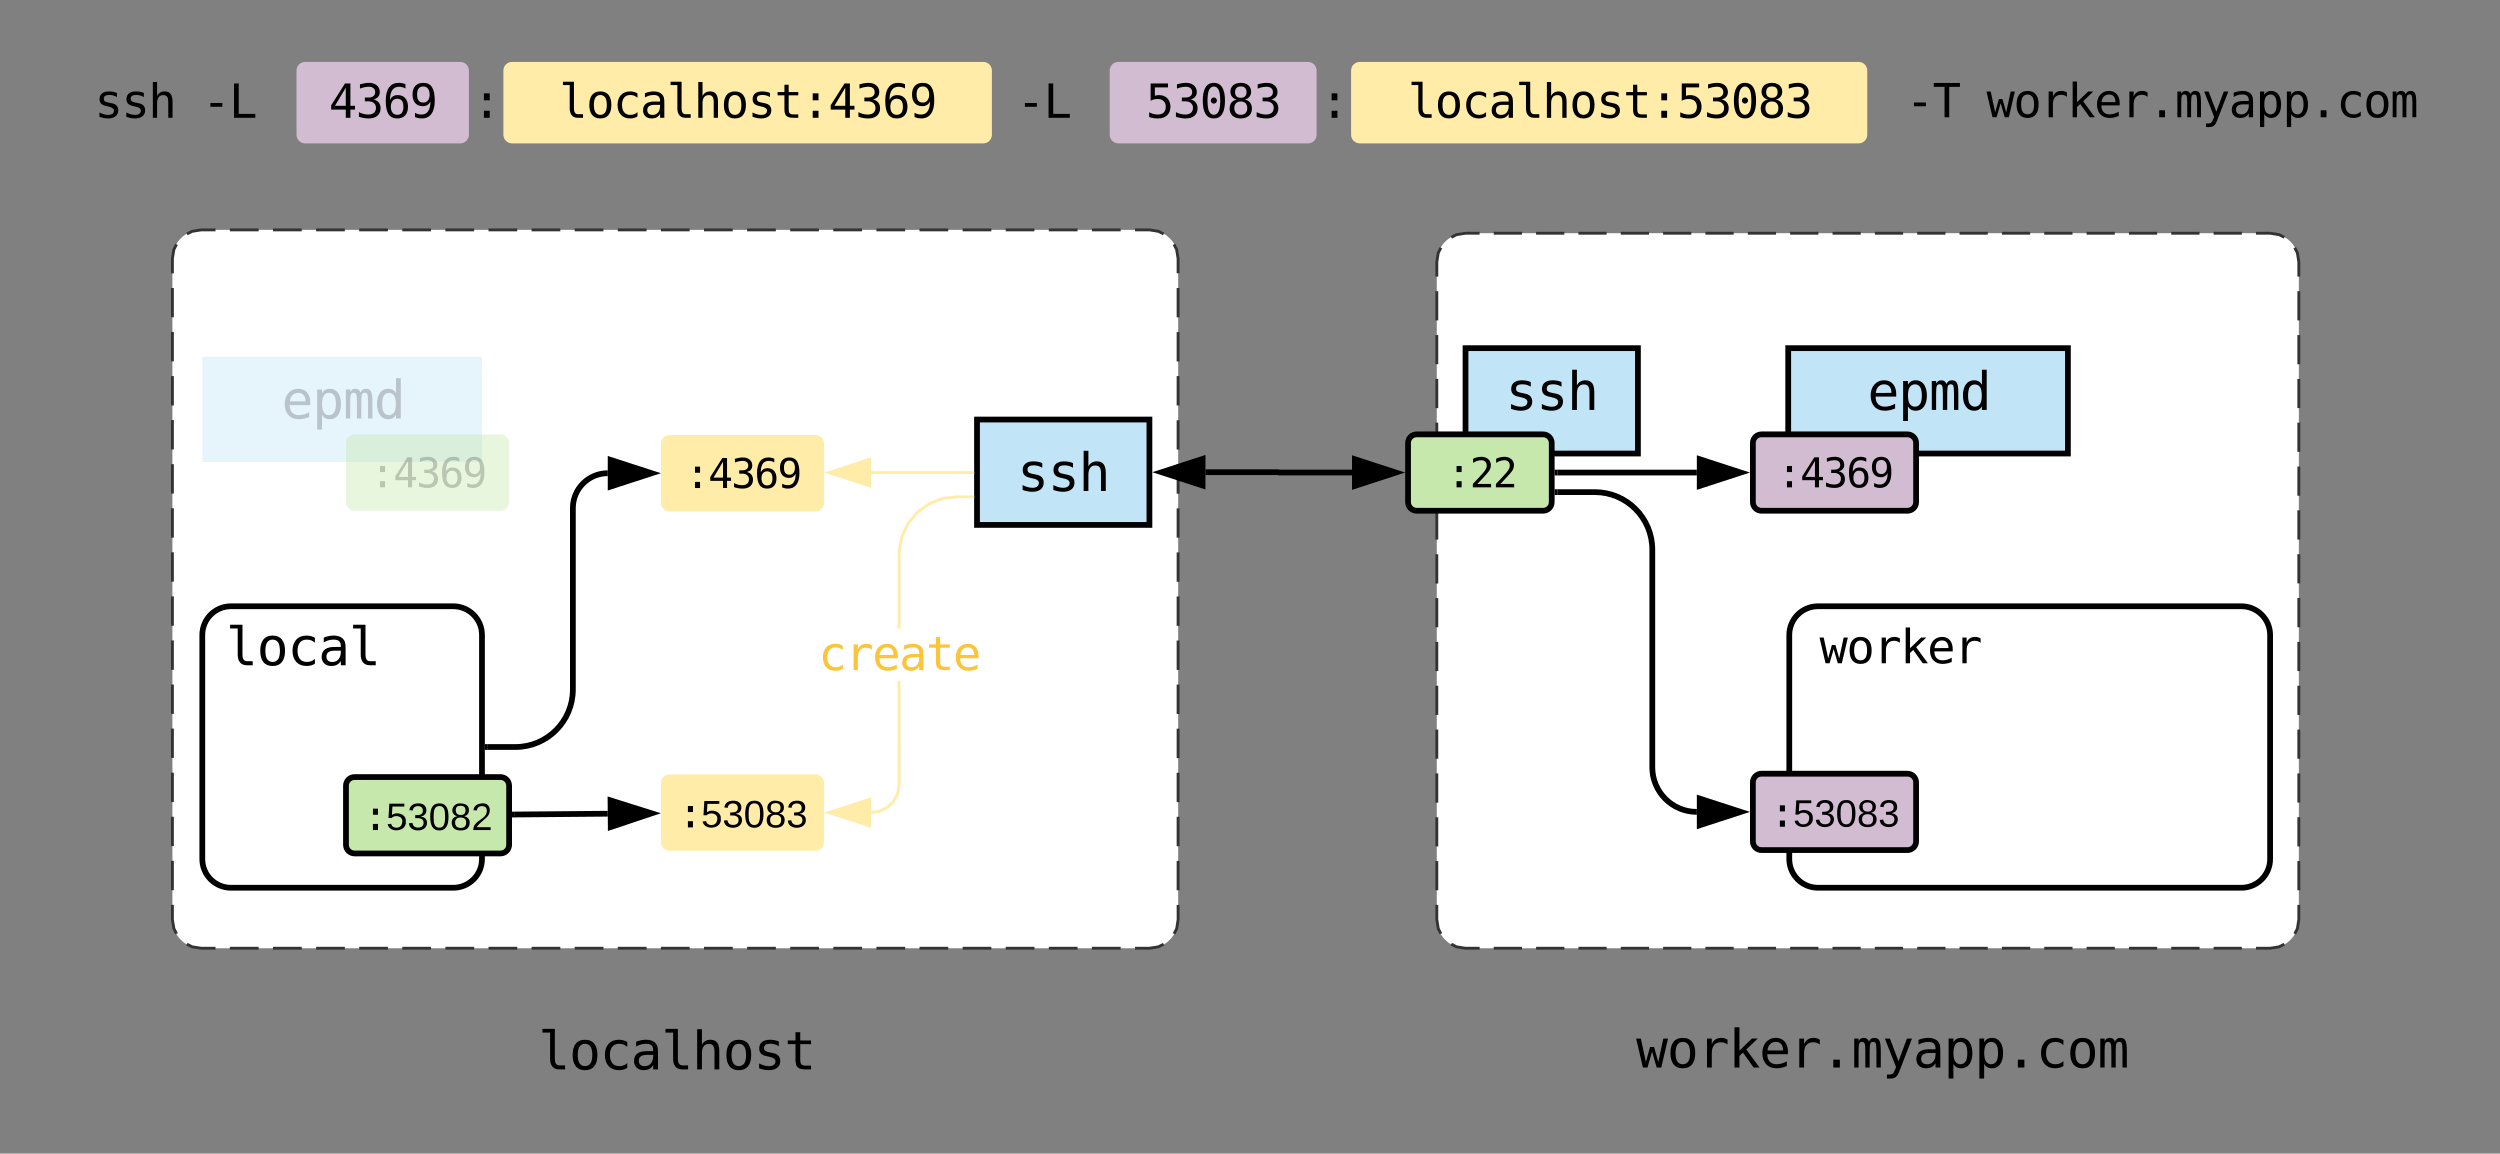 <svg xmlns="http://www.w3.org/2000/svg" xmlns:xlink="http://www.w3.org/1999/xlink" xmlns:lucid="lucid" width="870" height="401.45"><rect width="100%" height="100%" fill="#808080" stroke="none"/><g transform="translate(10 10)" lucid:page-tab-id="yd7fM0PGc_WD"><path d="M490 81.16c0-5.52 4.48-10 10-10h280c5.52 0 10 4.48 10 10V310c0 5.52-4.48 10-10 10H500c-5.52 0-10-4.48-10-10z" fill="#fff"/><path d="M495.05 72.6l1.8-.93 3.15-.5h4.9m4.92 0h9.83m4.9 0h9.84m4.9 0h9.82m4.92 0h9.82m4.9 0h9.84m4.9 0h9.83m4.92 0h9.82m4.9 0h9.84m4.92 0h9.82m4.92 0h9.82m4.9 0h9.84m4.9 0h9.83m4.92 0h9.82m4.9 0h9.83m4.9 0h9.83m4.92 0h9.82m4.9 0h9.84m4.9 0h9.84m4.9 0H780l3.16.5 1.8.93m3.6 3.6l.93 1.8.5 3.16v5.1m0 5.07v10.17m0 5.1v10.16m0 5.1V132m0 5.08v10.17m0 5.1v10.16m0 5.08v10.18m0 5.1v10.16m0 5.08v10.17m0 5.08v10.17m0 5.1v10.16m0 5.1v10.16m0 5.1v10.16m0 5.08v10.17m0 5.1v10.16m0 5.08v5.1l-.5 3.16-.93 1.8m-3.62 3.6l-1.8.93-3.15.5h-4.9m-4.92 0h-9.83m-4.9 0h-9.84m-4.9 0h-9.82m-4.92 0h-9.82m-4.9 0h-9.84m-4.9 0h-9.83m-4.92 0h-9.82m-4.9 0h-9.84m-4.92 0h-9.82m-4.92 0h-9.82m-4.9 0h-9.84m-4.9 0h-9.83m-4.92 0h-9.82m-4.9 0h-9.83m-4.9 0h-9.83m-4.92 0h-9.82m-4.9 0h-9.84m-4.9 0h-9.84m-4.9 0H500l-3.16-.5-1.8-.93m-3.6-3.62l-.93-1.8-.5-3.15v-5.1m0-5.07v-10.17m0-5.1V274.4m0-5.08v-10.17m0-5.1V243.9m0-5.1v-10.16m0-5.1V213.4m0-5.1v-10.16m0-5.08v-10.17m0-5.1v-10.16m0-5.07v-10.17m0-5.1V137.1m0-5.08v-10.17m0-5.1V106.6m0-5.1V91.33m0-5.08v-5.1l.5-3.15.93-1.8" stroke="#333" fill="none"/><path d="M612.67 210.98c0-5.53 4.48-10 10-10H770c5.52 0 10 4.47 10 10v77.96c0 5.53-4.48 10-10 10H622.67c-5.52 0-10-4.47-10-10z" stroke="#000" stroke-width="2" fill="#fff"/><path d="M612.3 200H690v31.45h-77.7z" fill="#fff" fill-opacity="0"/><use xlink:href="#a" transform="matrix(1,0,0,1,617.287,205) translate(5.904 15.814)"/><path d="M600 262.25c0-1.65 1.34-3 3-3h50.8c1.64 0 3 1.35 3 3v20.58c0 1.66-1.36 3-3 3H603c-1.66 0-3-1.34-3-3z" stroke="#000" stroke-width="2" fill="#d1bcd2"/><use xlink:href="#b" transform="matrix(1,0,0,1,605,264.254) translate(0.968 13.439)"/><path d="M612.3 111.16h97.33v36.67H612.3z" stroke="#000" stroke-width="2" fill="#c1e4f7"/><use xlink:href="#c" transform="matrix(1,0,0,1,617.287,116.164) translate(22.594 16.502)"/><path d="M600 144.16c0-1.65 1.34-3 3-3h50.8c1.64 0 3 1.35 3 3v20.58c0 1.66-1.36 3-3 3H603c-1.66 0-3-1.34-3-3z" stroke="#000" stroke-width="2" fill="#d1bcd2"/><use xlink:href="#d" transform="matrix(1,0,0,1,605,146.164) translate(3.432 13.439)"/><path d="M500 111.16h60v36.67h-60z" stroke="#000" stroke-width="2" fill="#c1e4f7"/><use xlink:href="#e" transform="matrix(1,0,0,1,505,116.164) translate(8.945 16.502)"/><path d="M480 144.16c0-1.65 1.34-3 3-3h44c1.66 0 3 1.35 3 3v20.58c0 1.66-1.34 3-3 3h-44c-1.66 0-3-1.34-3-3z" stroke="#000" stroke-width="2" fill="#c7e8ac"/><use xlink:href="#f" transform="matrix(1,0,0,1,485,146.164) translate(8.459 13.439)"/><path d="M50 80c0-5.52 4.48-10 10-10h330c5.52 0 10 4.48 10 10v230c0 5.52-4.48 10-10 10H60c-5.52 0-10-4.48-10-10z" fill="#fff"/><path d="M55.05 71.43l1.8-.92L60 70h5m5 0h10m5 0h10m5 0h10m5 0h10m5 0h10m5 0h10m5 0h10m5 0h10m5 0h10m5 0h10m5 0h10m5 0h10m5 0h10m5 0h10m5 0h10m5 0h10m5 0h10m5 0h10m5 0h10m5 0h10m5 0h10m5 0h5l3.16.5 1.8.93m3.6 3.62l.93 1.8.5 3.15v5.1m0 5.12v10.22m0 5.12v10.22m0 5.1v10.23m0 5.12v10.22m0 5.12v10.22m0 5.1v10.23m0 5.12v10.22m0 5.12v10.22m0 5.1v10.23m0 5.12v10.22m0 5.12v10.22m0 5.1v10.23m0 5.12v10.22m0 5.12v10.22m0 5.1V310l-.5 3.16-.93 1.8m-3.62 3.6l-1.8.93-3.15.5h-5m-5 0h-10m-5 0h-10m-5 0h-10m-5 0h-10m-5 0h-10m-5 0h-10m-5 0h-10m-5 0h-10m-5 0h-10m-5 0h-10m-5 0h-10m-5 0h-10m-5 0h-10m-5 0h-10m-5 0h-10m-5 0h-10m-5 0h-10m-5 0h-10m-5 0h-10m-5 0H85m-5 0H70m-5 0h-5l-3.16-.5-1.8-.93m-3.6-3.62l-.93-1.8L50 310v-5.1m0-5.12v-10.22m0-5.12v-10.22m0-5.1v-10.23m0-5.12v-10.22m0-5.12v-10.22m0-5.1v-10.23m0-5.12v-10.22m0-5.12v-10.22m0-5.1v-10.23m0-5.12v-10.22m0-5.12v-10.22m0-5.1v-10.23m0-5.12v-10.22m0-5.12V90.22m0-5.1V80l.5-3.16.93-1.8" stroke="#333" fill="none"/><path d="M330 136h60v36.67h-60z" stroke="#000" stroke-width="2" fill="#c1e4f7"/><use xlink:href="#e" transform="matrix(1,0,0,1,335,141) translate(8.945 19.877)"/><path d="M60.4 114.12h97.33v36.66H60.4z" stroke="#000" stroke-opacity="0" stroke-width="2" fill="#c1e4f7" fill-opacity=".4"/><use xlink:href="#g" transform="matrix(1,0,0,1,65.386,119.118) translate(22.594 16.502)"/><path d="M110.4 144.16c0-1.65 1.33-3 3-3h50.77c1.66 0 3 1.35 3 3v20.58c0 1.66-1.34 3-3 3H113.4c-1.67 0-3-1.34-3-3z" stroke="#000" stroke-opacity="0" stroke-width="2" fill="#c7e8ac" fill-opacity=".4"/><use xlink:href="#h" transform="matrix(1,0,0,1,115.386,146.164) translate(3.432 13.439)"/><path d="M60.4 210.98c0-5.53 4.46-10 10-10h77.33c5.52 0 10 4.47 10 10v77.96c0 5.53-4.48 10-10 10H70.4c-5.54 0-10-4.47-10-10z" stroke="#000" stroke-width="2" fill="#fff"/><path d="M60.4 200H130v31.45H60.4z" fill="#fff" fill-opacity="0"/><use xlink:href="#i" transform="matrix(1,0,0,1,65.386,205) translate(3.242 16.502)"/><path d="M110.4 263.42c0-1.66 1.33-3 3-3h50.77c1.66 0 3 1.34 3 3V284c0 1.65-1.34 3-3 3H113.4c-1.67 0-3-1.35-3-3z" stroke="#000" stroke-width="2" fill="#c7e8ac"/><use xlink:href="#j" transform="matrix(1,0,0,1,115.386,265.418) translate(0.968 13.439)"/><path d="M409.5 154.33h25.44c.03 0 .06.03.06.06 0 .02.03.05.06.05h25.44" stroke="#000" stroke-width="2" fill="none"/><path d="M394.24 154.33l14.26-4.63v9.27zM475.76 154.45l-14.26 4.64v-9.28z" stroke="#000" stroke-width="2"/><path d="M532 154.45h48.5" stroke="#000" stroke-width="2" fill="none"/><path d="M532.03 155.45H531v-2h1.03z"/><path d="M595.76 154.45l-14.26 4.64v-9.28z" stroke="#000" stroke-width="2"/><path d="M532 161.26h13c11.05 0 20 8.96 20 20v75.78c0 8.56 6.94 15.5 15.5 15.5" stroke="#000" stroke-width="2" fill="none"/><path d="M532.03 162.26H531v-2h1.03z"/><path d="M595.76 272.54l-14.26 4.64v-9.27z" stroke="#000" stroke-width="2"/><path d="M220 262.48c0-1.65 1.34-3 3-3h50.8c1.64 0 3 1.35 3 3v20.58c0 1.66-1.36 3-3 3H223c-1.66 0-3-1.34-3-3z" stroke="#000" stroke-opacity="0" stroke-width="2" fill="#ffeca9"/><use xlink:href="#b" transform="matrix(1,0,0,1,225,264.485) translate(0.968 13.439)"/><path d="M220 144.4c0-1.66 1.34-3 3-3h50.8c1.64 0 3 1.34 3 3v20.57c0 1.66-1.36 3-3 3H223c-1.66 0-3-1.34-3-3z" stroke="#000" stroke-opacity="0" stroke-width="2" fill="#ffeca9"/><use xlink:href="#d" transform="matrix(1,0,0,1,225,146.395) translate(3.432 13.439)"/><path d="M328.5 154.46h-35.33" stroke="#ffeca9" fill="none"/><path d="M329 154.96h-.5v-1h.5z" fill="#ffeca9"/><path d="M278.4 154.46l14.27-4.64v9.27z" stroke="#ffeca9" fill="#ffeca9"/><path d="M303.4 263.1l-.55 3.27-1.53 2.86-2.33 2.23-2.94 1.4-2.82.4-.14-.98 2.66-.38 2.66-1.27 2.1-2 1.37-2.6.5-3.02V226.9h1zm25.1-99.72h-5.58l-4.87.6-4.5 1.78-3.94 2.85-3.13 3.76-2.08 4.37-.96 4.77-.05 1.4v25.87h-1v-25.9l.04-1.48 1-5 2.2-4.58 3.28-3.95 4.16-3 4.72-1.86 5.06-.62h5.64zM329 163.38h-.5v-1h.5zM292.67 277.4l-14.27-4.63 14.27-4.63z" fill="#ffeca9"/><path d="M293.17 278.1l-16.38-5.33 16.37-5.32zm-13.15-5.33l12.15 3.95v-7.9z" fill="#ffeca9"/><use xlink:href="#k" transform="matrix(1,0,0,1,274.797,208.772) translate(0 14.439)"/><path d="M159.73 249.96h9.63c11.05 0 20-8.95 20-20v-63.14c0-6.7 5.44-12.14 12.14-12.14" stroke="#000" stroke-width="2" fill="none"/><path d="M159.75 250.96h-1.02v-2h1.02z"/><path d="M216.76 154.68l-14.26 4.64v-9.27z" stroke="#000" stroke-width="2"/><path d="M169.17 273.45l32.33-.28" stroke="#000" stroke-width="2" fill="none"/><path d="M169.2 274.45h-1.03v-2h1.02z"/><path d="M216.76 273.04l-14.22 4.76-.08-9.27z" stroke="#000" stroke-width="2"/><path d="M550 340h190v31.45H550z" fill="#fff" fill-opacity="0"/><use xlink:href="#l" transform="matrix(1,0,0,1,555,345) translate(4.375 16.502)"/><path d="M175 340h100v31.45H175z" fill="#fff" fill-opacity="0"/><use xlink:href="#m" transform="matrix(1,0,0,1,180,345) translate(-2.664 17.155)"/><path d="M10 11.55h82V39.9H10z" stroke="#000" stroke-opacity="0" stroke-width="2" fill="#fff" fill-opacity="0"/><use xlink:href="#n" transform="matrix(1,0,0,1,15,16.55) translate(7.904 14.439)"/><use xlink:href="#o" transform="matrix(1,0,0,1,15,16.55) translate(45.365 14.439)"/><path d="M93.18 14.55c0-1.66 1.34-3 3-3h54c1.65 0 3 1.34 3 3V36.9c0 1.66-1.35 3-3 3h-54c-1.66 0-3-1.34-3-3z" stroke="#000" stroke-opacity="0" stroke-width="2" fill="#d1bcd2"/><use xlink:href="#p" transform="matrix(1,0,0,1,98.177,16.55) translate(6.27 14.439)"/><path d="M149.18 11.55h20V39.9h-20z" stroke="#000" stroke-opacity="0" stroke-width="2" fill="#fff" fill-opacity="0"/><use xlink:href="#q" transform="matrix(1,0,0,1,154.177,16.55) translate(0.317 14.439)"/><path d="M165.18 14.55c0-1.66 1.34-3 3-3h164c1.65 0 3 1.34 3 3V36.9c0 1.66-1.35 3-3 3h-164c-1.66 0-3-1.34-3-3z" stroke="#000" stroke-opacity="0" stroke-width="2" fill="#ffeca9"/><use xlink:href="#r" transform="matrix(1,0,0,1,170.177,16.55) translate(14.443 14.439)"/><path d="M336.18 11.55h34V39.9h-34z" stroke="#000" stroke-opacity="0" stroke-width="2" fill="#fff" fill-opacity="0"/><use xlink:href="#s" transform="matrix(1,0,0,1,341.177,16.55) translate(2.635 14.439)"/><path d="M376.18 14.55c0-1.66 1.34-3 3-3h66c1.65 0 3 1.34 3 3V36.9c0 1.66-1.35 3-3 3h-66c-1.66 0-3-1.34-3-3z" stroke="#000" stroke-opacity="0" stroke-width="2" fill="#d1bcd2"/><use xlink:href="#t" transform="matrix(1,0,0,1,381.177,16.55) translate(7.587 14.439)"/><path d="M444.18 11.55h20V39.9h-20z" stroke="#000" stroke-opacity="0" stroke-width="2" fill="#fff" fill-opacity="0"/><use xlink:href="#q" transform="matrix(1,0,0,1,449.177,16.55) translate(0.317 14.439)"/><path d="M460.18 14.55c0-1.66 1.34-3 3-3H636.8c1.66 0 3 1.34 3 3V36.9c0 1.66-1.34 3-3 3H463.18c-1.66 0-3-1.34-3-3z" stroke="#000" stroke-opacity="0" stroke-width="2" fill="#ffeca9"/><use xlink:href="#u" transform="matrix(1,0,0,1,465.177,16.55) translate(14.761 14.439)"/><path d="M644.18 10H840v31.45H644.18z" fill="#fff" fill-opacity="0"/><use xlink:href="#v" transform="matrix(1,0,0,1,649.177,15) translate(4.03 15.814)"/><use xlink:href="#w" transform="matrix(1,0,0,1,649.177,15) translate(32.126 15.814)"/><defs><path d="M0-1120h182l195 905 160-578h157l162 578 195-905h182L971 0H795L616-614 438 0H262" id="x"/><path d="M616-991c-93 0-161 39-212 109-92 126-92 520 0 646 52 70 119 109 212 109 94 0 161-39 213-109 93-126 92-520 0-646-52-70-119-109-213-109zM137-559c0-353 146-588 479-588s480 235 480 588c0 355-145 588-480 588-334 0-479-234-479-588" id="y"/><path d="M915-1147c102 0 174 26 240 70v188c-71-55-140-88-254-88-243 0-354 165-354 420V0H362v-1120h185v219c55-146 178-246 368-246" id="z"/><path d="M236-1556h190v901l483-465h224L692-698 1202 0H977L563-578 426-449V0H236v-1556" id="A"/><path d="M651-1147c298 0 466 229 461 541v90H315c-4 242 129 392 365 389 156-2 268-51 389-113v183C949-8 828 27 678 29c-351 3-555-232-555-588 0-338 200-588 528-588zm277 487c-4-201-91-331-285-331-193 0-305 144-321 332" id="B"/><g id="a"><use transform="matrix(0.008,0,0,0.008,0,0)" xlink:href="#x"/><use transform="matrix(0.008,0,0,0.008,9.365,0)" xlink:href="#y"/><use transform="matrix(0.008,0,0,0.008,18.73,0)" xlink:href="#z"/><use transform="matrix(0.008,0,0,0.008,28.096,0)" xlink:href="#A"/><use transform="matrix(0.008,0,0,0.008,37.461,0)" xlink:href="#B"/><use transform="matrix(0.008,0,0,0.008,46.826,0)" xlink:href="#z"/></g><path d="M489-1063h252v303H489v-303zm0 758h252V0H489v-305" id="C"/><path d="M54-142c48-35 137-8 131 61C196 18 31 33 14-55l32-4c7 23 22 37 52 37 35-1 51-22 54-58 4-55-73-65-99-34H22l8-134h141v27H59" id="D"/><path d="M126-127c33 6 58 20 58 59 0 88-139 92-164 29-3-8-5-16-6-25l32-3c6 27 21 44 54 44 32 0 52-15 52-46 0-38-36-46-79-43v-28c39 1 72-4 72-42 0-27-17-43-46-43-28 0-47 15-49 41l-32-3c6-42 35-63 81-64 48-1 79 21 79 65 0 36-21 52-52 59" id="E"/><path d="M101-251c68 0 85 55 85 127S166 4 100 4C33 4 14-52 14-124c0-73 17-127 87-127zm-1 229c47 0 54-49 54-102s-4-102-53-102c-51 0-55 48-55 102 0 53 5 102 54 102" id="F"/><path d="M134-131c28 9 52 24 51 62-1 50-34 73-85 73S17-19 16-69c0-36 21-54 49-61-75-25-45-126 34-121 46 3 78 18 79 63 0 33-17 51-44 57zm-34-11c31 1 46-15 46-44 0-28-17-43-47-42-29 0-46 13-45 42 1 28 16 44 46 44zm1 122c35 0 51-18 51-52 0-30-18-46-53-46-33 0-51 17-51 47 0 34 19 51 53 51" id="G"/><g id="b"><use transform="matrix(0.007,0,0,0.007,0,0)" xlink:href="#C"/><use transform="matrix(0.037,0,0,0.037,8.027,0)" xlink:href="#D"/><use transform="matrix(0.037,0,0,0.037,15.435,0)" xlink:href="#E"/><use transform="matrix(0.037,0,0,0.037,22.842,0)" xlink:href="#F"/><use transform="matrix(0.037,0,0,0.037,30.25,0)" xlink:href="#G"/><use transform="matrix(0.037,0,0,0.037,37.657,0)" xlink:href="#E"/></g><path d="M674 29c-147 0-246-68-299-170v567H190v-1546h185v143c55-101 152-170 299-170 300 0 434 263 434 592 0 325-137 584-434 584zm174-265c87-125 87-521 0-646-48-70-112-109-201-109s-154 38-203 109c-89 127-89 518 0 645 49 71 114 110 203 110s153-39 201-109" id="H"/><path d="M471-1147c112 0 171 55 205 141 41-85 99-141 213-141 90 0 154 35 191 105s55 200 55 393V0H967v-641c0-158-12-256-27-295-31-81-176-72-206 4-17 42-29 138-29 291V0H537v-641c0-160-10-259-29-296s-53-56-102-56-83 20-102 61-28 138-28 291V0H109v-1120h167v96c38-70 97-123 195-123" id="I"/><path d="M559-1147c146 0 246 68 299 170v-579h184V0H858v-141C803-40 706 29 559 29c-300 0-436-264-436-592 0-325 139-584 436-584zM385-882c-81 129-87 521 0 646 49 70 112 109 201 109s152-39 202-110c89-127 83-514 0-645-88-139-315-140-403 0" id="J"/><g id="c"><use transform="matrix(0.009,0,0,0.009,0,0)" xlink:href="#B"/><use transform="matrix(0.009,0,0,0.009,10.703,0)" xlink:href="#H"/><use transform="matrix(0.009,0,0,0.009,21.406,0)" xlink:href="#I"/><use transform="matrix(0.009,0,0,0.009,32.109,0)" xlink:href="#J"/></g><path d="M735-1309L264-520h471v-789zm-33-184h234v973h199v164H936V0H735v-356H102v-191" id="K"/><path d="M1044-1120c-1 183-111 281-268 321 181 46 302 172 303 387 1 289-218 445-522 441-155-2-297-31-420-74v-201c118 61 239 103 398 105 208 2 343-93 344-291 1-181-141-287-330-283H395v-166h154c169 2 295-74 295-231 0-161-111-239-279-238-146 2-264 35-383 80v-186c132-34 244-61 383-64 268-6 481 146 479 400" id="L"/><path d="M700-1520c110 1 208 25 291 60v186c-76-45-168-75-282-76-128 0-225 48-291 144s-99 239-99 426c56-120 164-206 328-207 298-2 453 200 453 508 0 310-163 509-465 508-173 0-300-63-381-187S133-478 133-745c0-252 48-445 145-577s238-198 422-198zM901-479c0-212-74-350-270-350-186 0-277 151-277 350s91 350 277 350c196 0 271-139 270-350" id="M"/><path d="M326-1012c0 212 72 350 270 350 186 0 276-151 276-350s-90-350-276-350c-196 0-271 139-270 350zM526 29C417 28 318 4 236-31v-186c76 45 168 75 282 76 128 0 224-49 290-145s99-238 99-425c-55 120-164 206-327 207-299 2-453-201-453-510 0-310 162-507 465-506 173 0 300 62 381 187s121 321 121 588c0 251-49 443-146 575S711 29 526 29" id="N"/><g id="d"><use transform="matrix(0.007,0,0,0.007,0,0)" xlink:href="#C"/><use transform="matrix(0.007,0,0,0.007,8.027,0)" xlink:href="#K"/><use transform="matrix(0.007,0,0,0.007,16.055,0)" xlink:href="#L"/><use transform="matrix(0.007,0,0,0.007,24.082,0)" xlink:href="#M"/><use transform="matrix(0.007,0,0,0.007,32.109,0)" xlink:href="#N"/></g><path d="M637-1147c132 1 237 25 336 66v180c-92-53-190-92-322-92-145 0-248 35-248 164 0 50 15 87 46 112 23 30 197 67 303 86 166 30 278 123 278 307 0 239-191 356-446 353-140-2-251-31-371-70v-190c114 58 228 103 375 106 145 3 253-56 256-188 3-87-90-149-253-179-210-38-374-93-374-319 0-232 173-338 420-336" id="O"/><path d="M711-1147c253 0 340 178 340 453V0H866v-694c-1-183-51-293-219-293-189 0-268 148-268 354V0H195v-1556h184v604c60-118 165-195 332-195" id="P"/><g id="e"><use transform="matrix(0.009,0,0,0.009,0,0)" xlink:href="#O"/><use transform="matrix(0.009,0,0,0.009,10.703,0)" xlink:href="#O"/><use transform="matrix(0.009,0,0,0.009,21.406,0)" xlink:href="#P"/></g><path d="M563-1520c272-5 493 161 486 422-5 184-82 278-189 404-156 183-266 291-487 524h686V0H152v-170c181-191 381-399 520-561 68-80 112-147 135-197s35-102 35-155c2-166-108-271-275-267-164 4-280 61-403 133v-204c119-56 242-96 399-99" id="Q"/><g id="f"><use transform="matrix(0.007,0,0,0.007,0,0)" xlink:href="#C"/><use transform="matrix(0.007,0,0,0.007,8.027,0)" xlink:href="#Q"/><use transform="matrix(0.007,0,0,0.007,16.055,0)" xlink:href="#Q"/></g><path fill-opacity=".2" d="M651-1147c298 0 466 229 461 541v90H315c-4 242 129 392 365 389 156-2 268-51 389-113v183C949-8 828 27 678 29c-351 3-555-232-555-588 0-338 200-588 528-588zm277 487c-4-201-91-331-285-331-193 0-305 144-321 332" id="R"/><path fill-opacity=".2" d="M674 29c-147 0-246-68-299-170v567H190v-1546h185v143c55-101 152-170 299-170 300 0 434 263 434 592 0 325-137 584-434 584zm174-265c87-125 87-521 0-646-48-70-112-109-201-109s-154 38-203 109c-89 127-89 518 0 645 49 71 114 110 203 110s153-39 201-109" id="S"/><path fill-opacity=".2" d="M471-1147c112 0 171 55 205 141 41-85 99-141 213-141 90 0 154 35 191 105s55 200 55 393V0H967v-641c0-158-12-256-27-295-31-81-176-72-206 4-17 42-29 138-29 291V0H537v-641c0-160-10-259-29-296s-53-56-102-56-83 20-102 61-28 138-28 291V0H109v-1120h167v96c38-70 97-123 195-123" id="T"/><path fill-opacity=".2" d="M559-1147c146 0 246 68 299 170v-579h184V0H858v-141C803-40 706 29 559 29c-300 0-436-264-436-592 0-325 139-584 436-584zM385-882c-81 129-87 521 0 646 49 70 112 109 201 109s152-39 202-110c89-127 83-514 0-645-88-139-315-140-403 0" id="U"/><g id="g"><use transform="matrix(0.009,0,0,0.009,0,0)" xlink:href="#R"/><use transform="matrix(0.009,0,0,0.009,10.703,0)" xlink:href="#S"/><use transform="matrix(0.009,0,0,0.009,21.406,0)" xlink:href="#T"/><use transform="matrix(0.009,0,0,0.009,32.109,0)" xlink:href="#U"/></g><path fill-opacity=".2" d="M489-1063h252v303H489v-303zm0 758h252V0H489v-305" id="V"/><path fill-opacity=".2" d="M735-1309L264-520h471v-789zm-33-184h234v973h199v164H936V0H735v-356H102v-191" id="W"/><path fill-opacity=".2" d="M1044-1120c-1 183-111 281-268 321 181 46 302 172 303 387 1 289-218 445-522 441-155-2-297-31-420-74v-201c118 61 239 103 398 105 208 2 343-93 344-291 1-181-141-287-330-283H395v-166h154c169 2 295-74 295-231 0-161-111-239-279-238-146 2-264 35-383 80v-186c132-34 244-61 383-64 268-6 481 146 479 400" id="X"/><path fill-opacity=".2" d="M700-1520c110 1 208 25 291 60v186c-76-45-168-75-282-76-128 0-225 48-291 144s-99 239-99 426c56-120 164-206 328-207 298-2 453 200 453 508 0 310-163 509-465 508-173 0-300-63-381-187S133-478 133-745c0-252 48-445 145-577s238-198 422-198zM901-479c0-212-74-350-270-350-186 0-277 151-277 350s91 350 277 350c196 0 271-139 270-350" id="Y"/><path fill-opacity=".2" d="M326-1012c0 212 72 350 270 350 186 0 276-151 276-350s-90-350-276-350c-196 0-271 139-270 350zM526 29C417 28 318 4 236-31v-186c76 45 168 75 282 76 128 0 224-49 290-145s99-238 99-425c-55 120-164 206-327 207-299 2-453-201-453-510 0-310 162-507 465-506 173 0 300 62 381 187s121 321 121 588c0 251-49 443-146 575S711 29 526 29" id="Z"/><g id="h"><use transform="matrix(0.007,0,0,0.007,0,0)" xlink:href="#V"/><use transform="matrix(0.007,0,0,0.007,8.027,0)" xlink:href="#W"/><use transform="matrix(0.007,0,0,0.007,16.055,0)" xlink:href="#X"/><use transform="matrix(0.007,0,0,0.007,24.082,0)" xlink:href="#Y"/><use transform="matrix(0.007,0,0,0.007,32.109,0)" xlink:href="#Z"/></g><path d="M801 0C570 0 455-164 455-406v-1017H160v-144h479v1161c0 147 46 250 180 250h215V0H801" id="aa"/><path d="M748-127c144 0 233-46 313-121v191C974-6 875 28 748 29c-351 3-553-232-553-588 0-357 202-591 553-588 129 2 222 35 313 86v193c-88-76-165-123-313-123-245 0-359 174-359 432 0 257 115 432 359 432" id="ab"/><path d="M547-125c229-2 340-186 327-438H641c-189 0-321 55-324 225-3 137 91 215 230 213zm-332-944c167-71 431-115 615-37 106 45 186 120 213 246 11 49 16 123 16 221V0H874v-166C800-42 695 26 508 29c-220 3-378-138-375-355 4-274 199-382 494-381h247c6-204-80-285-282-284-149 1-272 46-377 106v-184" id="ac"/><g id="i"><use transform="matrix(0.009,0,0,0.009,0,0)" xlink:href="#aa"/><use transform="matrix(0.009,0,0,0.009,10.703,0)" xlink:href="#y"/><use transform="matrix(0.009,0,0,0.009,21.406,0)" xlink:href="#ab"/><use transform="matrix(0.009,0,0,0.009,32.109,0)" xlink:href="#ac"/><use transform="matrix(0.009,0,0,0.009,42.812,0)" xlink:href="#aa"/></g><path d="M101-251c82-7 93 87 43 132L82-64C71-53 59-42 53-27h129V0H18c2-99 128-94 128-182 0-28-16-43-45-43s-46 15-49 41l-32-3c6-41 34-60 81-64" id="ad"/><g id="j"><use transform="matrix(0.007,0,0,0.007,0,0)" xlink:href="#C"/><use transform="matrix(0.037,0,0,0.037,8.027,0)" xlink:href="#D"/><use transform="matrix(0.037,0,0,0.037,15.435,0)" xlink:href="#E"/><use transform="matrix(0.037,0,0,0.037,22.842,0)" xlink:href="#F"/><use transform="matrix(0.037,0,0,0.037,30.25,0)" xlink:href="#G"/><use transform="matrix(0.037,0,0,0.037,37.657,0)" xlink:href="#ad"/></g><path fill="#fcc438" d="M748-127c144 0 233-46 313-121v191C974-6 875 28 748 29c-351 3-553-232-553-588 0-357 202-591 553-588 129 2 222 35 313 86v193c-88-76-165-123-313-123-245 0-359 174-359 432 0 257 115 432 359 432" id="ae"/><path fill="#fcc438" d="M915-1147c102 0 174 26 240 70v188c-71-55-140-88-254-88-243 0-354 165-354 420V0H362v-1120h185v219c55-146 178-246 368-246" id="af"/><path fill="#fcc438" d="M651-1147c298 0 466 229 461 541v90H315c-4 242 129 392 365 389 156-2 268-51 389-113v183C949-8 828 27 678 29c-351 3-555-232-555-588 0-338 200-588 528-588zm277 487c-4-201-91-331-285-331-193 0-305 144-321 332" id="ag"/><path fill="#fcc438" d="M547-125c229-2 340-186 327-438H641c-189 0-321 55-324 225-3 137 91 215 230 213zm-332-944c167-71 431-115 615-37 106 45 186 120 213 246 11 49 16 123 16 221V0H874v-166C800-42 695 26 508 29c-220 3-378-138-375-355 4-274 199-382 494-381h247c6-204-80-285-282-284-149 1-272 46-377 106v-184" id="ah"/><path fill="#fcc438" d="M807 0C529-4 430-92 430-369v-608H131v-143h299v-318h184v318h418v143H614v608c2 165 49 222 211 222h207V0H807" id="ai"/><g id="k"><use transform="matrix(0.008,0,0,0.008,0,0)" xlink:href="#ae"/><use transform="matrix(0.008,0,0,0.008,9.365,0)" xlink:href="#af"/><use transform="matrix(0.008,0,0,0.008,18.73,0)" xlink:href="#ag"/><use transform="matrix(0.008,0,0,0.008,28.096,0)" xlink:href="#ah"/><use transform="matrix(0.008,0,0,0.008,37.461,0)" xlink:href="#ai"/><use transform="matrix(0.008,0,0,0.008,46.826,0)" xlink:href="#ag"/></g><path d="M489-305h252V0H489v-305" id="aj"/><path d="M1153-1120C1010-750 884-433 741-52c-66 176-110 283-133 322-55 94-138 156-276 156H184V272c97 0 188 7 236-47 29-33 70-112 117-243L104-1120h195l332 876 327-876h195" id="ak"/><g id="l"><use transform="matrix(0.009,0,0,0.009,0,0)" xlink:href="#x"/><use transform="matrix(0.009,0,0,0.009,10.703,0)" xlink:href="#y"/><use transform="matrix(0.009,0,0,0.009,21.406,0)" xlink:href="#z"/><use transform="matrix(0.009,0,0,0.009,32.109,0)" xlink:href="#A"/><use transform="matrix(0.009,0,0,0.009,42.812,0)" xlink:href="#B"/><use transform="matrix(0.009,0,0,0.009,53.516,0)" xlink:href="#z"/><use transform="matrix(0.009,0,0,0.009,64.219,0)" xlink:href="#aj"/><use transform="matrix(0.009,0,0,0.009,74.922,0)" xlink:href="#I"/><use transform="matrix(0.009,0,0,0.009,85.625,0)" xlink:href="#ak"/><use transform="matrix(0.009,0,0,0.009,96.328,0)" xlink:href="#ac"/><use transform="matrix(0.009,0,0,0.009,107.031,0)" xlink:href="#H"/><use transform="matrix(0.009,0,0,0.009,117.734,0)" xlink:href="#H"/><use transform="matrix(0.009,0,0,0.009,128.438,0)" xlink:href="#aj"/><use transform="matrix(0.009,0,0,0.009,139.141,0)" xlink:href="#ab"/><use transform="matrix(0.009,0,0,0.009,149.844,0)" xlink:href="#y"/><use transform="matrix(0.009,0,0,0.009,160.547,0)" xlink:href="#I"/></g><path d="M807 0C529-4 430-92 430-369v-608H131v-143h299v-318h184v318h418v143H614v608c2 165 49 222 211 222h207V0H807" id="al"/><g id="m"><use transform="matrix(0.009,0,0,0.009,0,0)" xlink:href="#aa"/><use transform="matrix(0.009,0,0,0.009,10.703,0)" xlink:href="#y"/><use transform="matrix(0.009,0,0,0.009,21.406,0)" xlink:href="#ab"/><use transform="matrix(0.009,0,0,0.009,32.109,0)" xlink:href="#ac"/><use transform="matrix(0.009,0,0,0.009,42.812,0)" xlink:href="#aa"/><use transform="matrix(0.009,0,0,0.009,53.516,0)" xlink:href="#P"/><use transform="matrix(0.009,0,0,0.009,64.219,0)" xlink:href="#y"/><use transform="matrix(0.009,0,0,0.009,74.922,0)" xlink:href="#O"/><use transform="matrix(0.009,0,0,0.009,85.625,0)" xlink:href="#al"/></g><g id="n"><use transform="matrix(0.008,0,0,0.008,0,0)" xlink:href="#O"/><use transform="matrix(0.008,0,0,0.008,9.365,0)" xlink:href="#O"/><use transform="matrix(0.008,0,0,0.008,18.73,0)" xlink:href="#P"/></g><path d="M356-643h521v164H356v-164" id="am"/><path d="M215-1493h203v1323h721V0H215v-1493" id="an"/><g id="o"><use transform="matrix(0.008,0,0,0.008,0,0)" xlink:href="#am"/><use transform="matrix(0.008,0,0,0.008,9.365,0)" xlink:href="#an"/></g><g id="p"><use transform="matrix(0.008,0,0,0.008,0,0)" xlink:href="#K"/><use transform="matrix(0.008,0,0,0.008,9.365,0)" xlink:href="#L"/><use transform="matrix(0.008,0,0,0.008,18.73,0)" xlink:href="#M"/><use transform="matrix(0.008,0,0,0.008,28.096,0)" xlink:href="#N"/></g><use transform="matrix(0.008,0,0,0.008,0,0)" xlink:href="#C" id="q"/><g id="r"><use transform="matrix(0.008,0,0,0.008,0,0)" xlink:href="#aa"/><use transform="matrix(0.008,0,0,0.008,9.365,0)" xlink:href="#y"/><use transform="matrix(0.008,0,0,0.008,18.73,0)" xlink:href="#ab"/><use transform="matrix(0.008,0,0,0.008,28.096,0)" xlink:href="#ac"/><use transform="matrix(0.008,0,0,0.008,37.461,0)" xlink:href="#aa"/><use transform="matrix(0.008,0,0,0.008,46.826,0)" xlink:href="#P"/><use transform="matrix(0.008,0,0,0.008,56.191,0)" xlink:href="#y"/><use transform="matrix(0.008,0,0,0.008,65.557,0)" xlink:href="#O"/><use transform="matrix(0.008,0,0,0.008,74.922,0)" xlink:href="#al"/><use transform="matrix(0.008,0,0,0.008,84.287,0)" xlink:href="#C"/><use transform="matrix(0.008,0,0,0.008,93.652,0)" xlink:href="#K"/><use transform="matrix(0.008,0,0,0.008,103.018,0)" xlink:href="#L"/><use transform="matrix(0.008,0,0,0.008,112.383,0)" xlink:href="#M"/><use transform="matrix(0.008,0,0,0.008,121.748,0)" xlink:href="#N"/></g><g id="s"><use transform="matrix(0.008,0,0,0.008,0,0)" xlink:href="#am"/><use transform="matrix(0.008,0,0,0.008,9.365,0)" xlink:href="#an"/></g><path d="M512-817c-121 1-221 29-305 74v-750h756v170H391v367c52-19 108-31 174-31 306-4 504 201 504 508 0 316-212 508-532 508-154 0-286-20-394-64v-205c109 59 223 97 375 99 219 2 348-121 348-338 0-215-137-340-354-338" id="ao"/><path d="M614-616c-74 0-131-59-131-134 0-70 61-135 131-135 72 0 136 64 136 135 0 73-63 134-136 134zm2-744c-94 0-159 53-210 152-88 171-88 754 0 925 51 99 116 152 210 152 95 0 161-53 212-152 88-172 88-754 0-925-51-99-117-152-212-152zm0-160c159 0 280 65 362 196s122 324 122 579-40 447-122 578S775 29 616 29 336-36 255-167 133-490 133-745s41-448 122-579 202-196 361-196" id="ap"/><path d="M899-420c0-180-104-289-283-289-180 0-282 108-282 289 0 180 104 291 282 291 182 0 283-107 283-291zm-768 21c0-223 119-354 309-394-157-38-273-156-274-340-1-248 191-387 450-387 260 0 452 139 451 387-1 184-118 303-274 340 189 40 308 170 309 392 1 278-198 430-486 430S130-121 131-399zm485-965c-161 0-249 90-249 250s89 246 249 246c161 0 251-86 250-246 0-163-87-250-250-250" id="aq"/><g id="t"><use transform="matrix(0.008,0,0,0.008,0,0)" xlink:href="#ao"/><use transform="matrix(0.008,0,0,0.008,9.365,0)" xlink:href="#L"/><use transform="matrix(0.008,0,0,0.008,18.73,0)" xlink:href="#ap"/><use transform="matrix(0.008,0,0,0.008,28.096,0)" xlink:href="#aq"/><use transform="matrix(0.008,0,0,0.008,37.461,0)" xlink:href="#L"/></g><g id="u"><use transform="matrix(0.008,0,0,0.008,0,0)" xlink:href="#aa"/><use transform="matrix(0.008,0,0,0.008,9.365,0)" xlink:href="#y"/><use transform="matrix(0.008,0,0,0.008,18.73,0)" xlink:href="#ab"/><use transform="matrix(0.008,0,0,0.008,28.096,0)" xlink:href="#ac"/><use transform="matrix(0.008,0,0,0.008,37.461,0)" xlink:href="#aa"/><use transform="matrix(0.008,0,0,0.008,46.826,0)" xlink:href="#P"/><use transform="matrix(0.008,0,0,0.008,56.191,0)" xlink:href="#y"/><use transform="matrix(0.008,0,0,0.008,65.557,0)" xlink:href="#O"/><use transform="matrix(0.008,0,0,0.008,74.922,0)" xlink:href="#al"/><use transform="matrix(0.008,0,0,0.008,84.287,0)" xlink:href="#C"/><use transform="matrix(0.008,0,0,0.008,93.652,0)" xlink:href="#ao"/><use transform="matrix(0.008,0,0,0.008,103.018,0)" xlink:href="#L"/><use transform="matrix(0.008,0,0,0.008,112.383,0)" xlink:href="#ap"/><use transform="matrix(0.008,0,0,0.008,121.748,0)" xlink:href="#aq"/><use transform="matrix(0.008,0,0,0.008,131.113,0)" xlink:href="#L"/></g><path d="M47-1493h1139v170H719V0H516v-1323H47v-170" id="ar"/><g id="v"><use transform="matrix(0.008,0,0,0.008,0,0)" xlink:href="#am"/><use transform="matrix(0.008,0,0,0.008,9.365,0)" xlink:href="#ar"/></g><g id="w"><use transform="matrix(0.008,0,0,0.008,0,0)" xlink:href="#x"/><use transform="matrix(0.008,0,0,0.008,9.365,0)" xlink:href="#y"/><use transform="matrix(0.008,0,0,0.008,18.73,0)" xlink:href="#z"/><use transform="matrix(0.008,0,0,0.008,28.096,0)" xlink:href="#A"/><use transform="matrix(0.008,0,0,0.008,37.461,0)" xlink:href="#B"/><use transform="matrix(0.008,0,0,0.008,46.826,0)" xlink:href="#z"/><use transform="matrix(0.008,0,0,0.008,56.191,0)" xlink:href="#aj"/><use transform="matrix(0.008,0,0,0.008,65.557,0)" xlink:href="#I"/><use transform="matrix(0.008,0,0,0.008,74.922,0)" xlink:href="#ak"/><use transform="matrix(0.008,0,0,0.008,84.287,0)" xlink:href="#ac"/><use transform="matrix(0.008,0,0,0.008,93.652,0)" xlink:href="#H"/><use transform="matrix(0.008,0,0,0.008,103.018,0)" xlink:href="#H"/><use transform="matrix(0.008,0,0,0.008,112.383,0)" xlink:href="#aj"/><use transform="matrix(0.008,0,0,0.008,121.748,0)" xlink:href="#ab"/><use transform="matrix(0.008,0,0,0.008,131.113,0)" xlink:href="#y"/><use transform="matrix(0.008,0,0,0.008,140.479,0)" xlink:href="#I"/></g></defs></g></svg>
